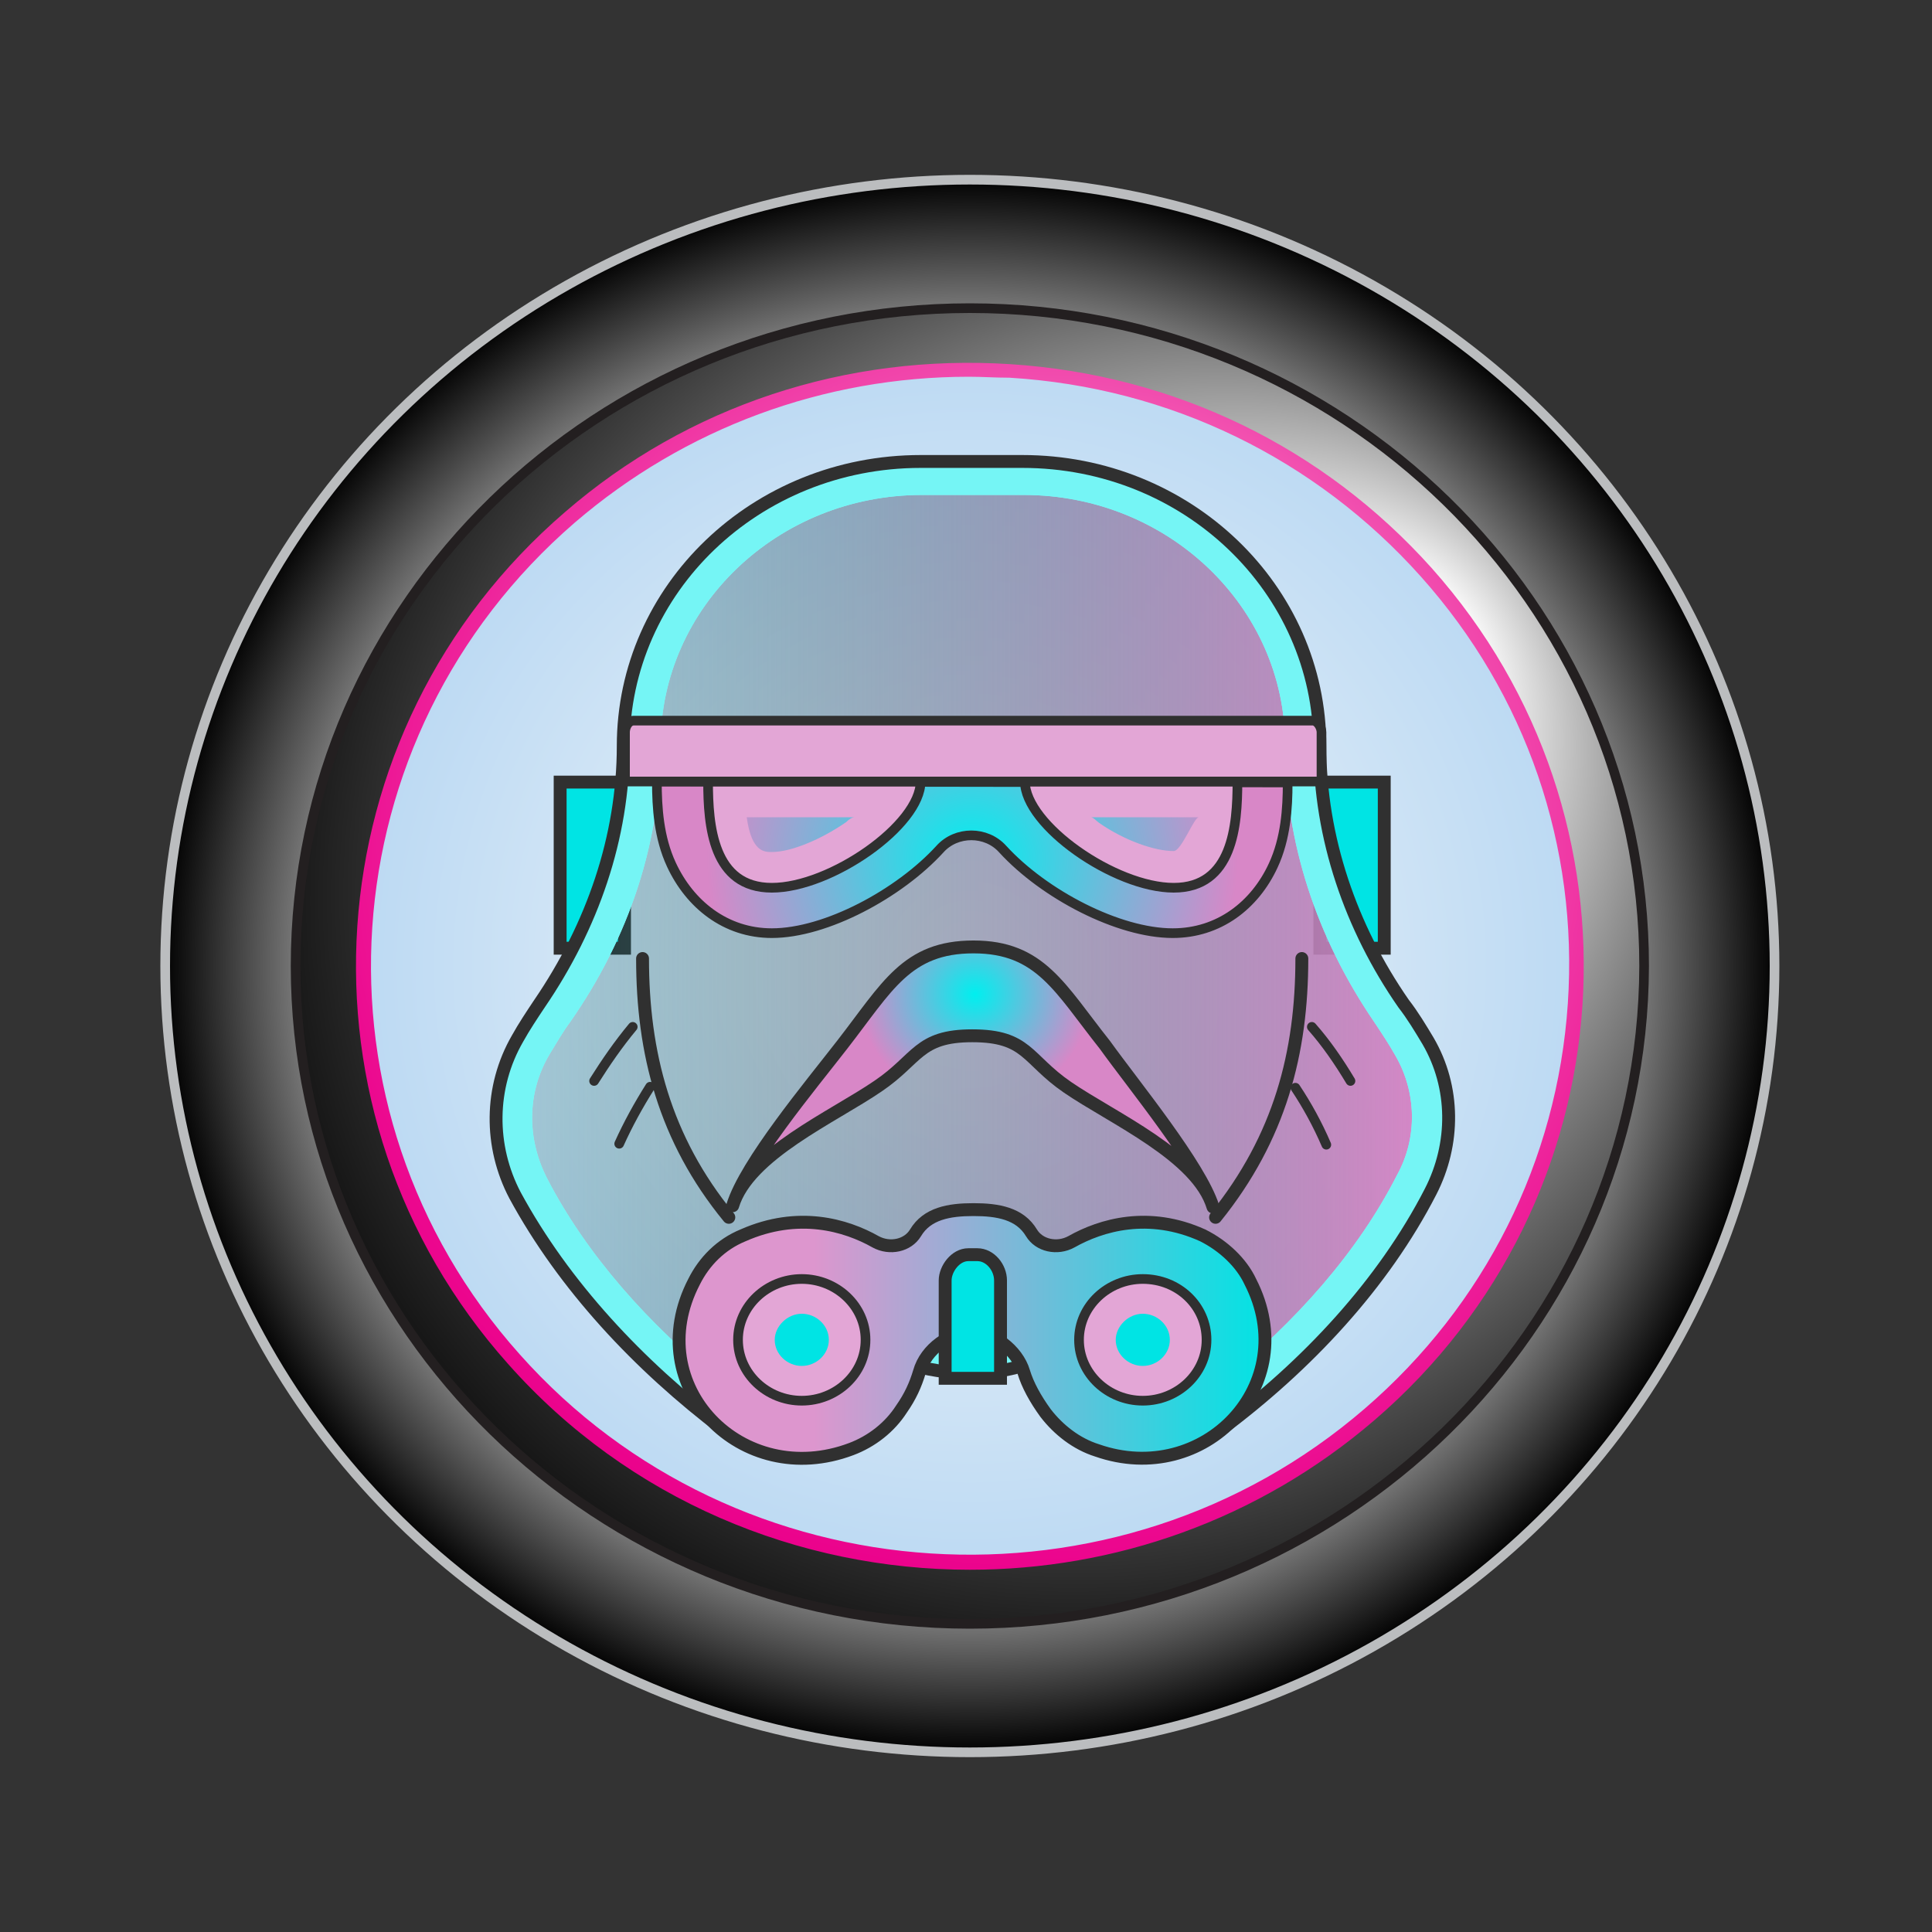 <?xml version="1.0" encoding="utf-8"?>
<!-- Generator: Adobe Illustrator 24.3.0, SVG Export Plug-In . SVG Version: 6.00 Build 0)  -->
<svg version="1.1" xmlns="http://www.w3.org/2000/svg" xmlns:xlink="http://www.w3.org/1999/xlink" x="0px" y="0px"
	 viewBox="0 0 200 200" style="enable-background:new 0 0 200 200;" xml:space="preserve">
<rect x="0" y="0" width="200" height="200" fill="#333333" stroke="none"/>
<style type="text/css">
	.st0{fill:url(#SVGID_1_);stroke:#BBBDBF;stroke-miterlimit:10;}
	.st1{fill:url(#SVGID_2_);stroke:#231F20;stroke-miterlimit:10;}
	.st2{fill:url(#SVGID_3_);}
	.st3{fill:url(#SVGID_4_);}
	.st4{fill:url(#SVGID_5_);}
	.st5{clip-path:url(#SVGID_6_);}
	.st6{fill:#8CF7F7;}
	.st7{fill:none;stroke:#303030;stroke-linecap:round;stroke-linejoin:round;stroke-miterlimit:13.333;}
	.st8{fill:#00E4E4;}
	.st9{fill:none;stroke:#303030;stroke-linejoin:round;stroke-miterlimit:13.333;}
	.st10{fill:url(#SVGID_7_);}
	.st11{clip-path:url(#SVGID_8_);}
	.st12{fill:#75F5F5;}
	.st13{fill:url(#SVGID_9_);}
	.st14{clip-path:url(#SVGID_10_);}
	.st15{fill:#E3A6D6;}
	.st16{fill:none;stroke:#303030;stroke-miterlimit:13.333;}
	.st17{fill:url(#SVGID_11_);}
	.st18{clip-path:url(#SVGID_12_);}
	.st19{fill:url(#SVGID_13_);}
	.st20{clip-path:url(#SVGID_14_);}
	.st21{fill:url(#SVGID_15_);}
	.st22{clip-path:url(#SVGID_16_);}
	.st23{opacity:0.2;clip-path:url(#SVGID_17_);}
	.st24{fill:#303030;}
	.st25{fill:#00E4E4;stroke:#303030;stroke-miterlimit:13.333;}
	.st26{fill:url(#SVGID_18_);stroke:#000000;stroke-miterlimit:10;}
	.st27{fill:url(#SVGID_19_);}
	.st28{fill:url(#SVGID_20_);}
	.st29{fill:url(#SVGID_21_);}
</style>
<g id="Layer_2">
	
		<radialGradient id="SVGID_1_" cx="84.072" cy="84.508" r="61.314" gradientTransform="matrix(1.359 0 0 1.327 -13.901 -12.187)" gradientUnits="userSpaceOnUse">
		<stop  offset="0.127" style="stop-color:#EBEBEB"/>
		<stop  offset="0.66" style="stop-color:#F6F6F6"/>
		<stop  offset="1" style="stop-color:#020202"/>
	</radialGradient>
	<ellipse class="st0" cx="100.4" cy="100" rx="83.3" ry="81.4"/>
	
		<radialGradient id="SVGID_2_" cx="84.072" cy="84.508" r="71.212" fx="118.301" fy="59.346" gradientTransform="matrix(1.359 0 0 1.327 -13.901 -12.187)" gradientUnits="userSpaceOnUse">
		<stop  offset="0.127" style="stop-color:#FFFFFF"/>
		<stop  offset="0.883" style="stop-color:#020202"/>
		<stop  offset="0.924" style="stop-color:#020202"/>
	</radialGradient>
	<path class="st1" d="M100.4,168.1c-38.5,0-69.8-30.6-69.8-68.1c0-37.6,31.3-68.1,69.8-68.1c38.5,0,69.8,30.6,69.8,68.1
		C170.1,137.6,138.8,168.1,100.4,168.1z"/>
	<g>
		<radialGradient id="SVGID_3_" cx="100.38" cy="100.001" r="62.235" gradientUnits="userSpaceOnUse">
			<stop  offset="0" style="stop-color:#26A9E0"/>
			<stop  offset="0" style="stop-color:#020202"/>
			<stop  offset="0" style="stop-color:#4D83C3"/>
			<stop  offset="0" style="stop-color:#1B75BB"/>
			<stop  offset="0" style="stop-color:#F9FAFA"/>
			<stop  offset="1" style="stop-color:#BDDAF3"/>
			<stop  offset="1" style="stop-color:#EB008B"/>
			<stop  offset="1" style="stop-color:#EA028C"/>
			<stop  offset="1" style="stop-color:#E6098F"/>
			<stop  offset="1" style="stop-color:#DF1493"/>
			<stop  offset="1" style="stop-color:#D5259A"/>
			<stop  offset="1" style="stop-color:#C83BA3"/>
			<stop  offset="1" style="stop-color:#B757AF"/>
			<stop  offset="1" style="stop-color:#A477BC"/>
			<stop  offset="1" style="stop-color:#8F9BCB"/>
			<stop  offset="1" style="stop-color:#8AA3CE"/>
			<stop  offset="1" style="stop-color:#70BF44"/>
		</radialGradient>
		<path class="st2" d="M141.8,146.4c-26,22.4-65.8,19.9-88.6-5.7C30.4,115.1,33,76,59,53.6c26-22.4,65.8-19.9,88.6,5.7
			C170.4,84.9,167.8,124,141.8,146.4z"/>
		
			<radialGradient id="SVGID_4_" cx="89.448" cy="73.943" r="59.963" gradientTransform="matrix(1.359 0 0 1.327 -13.901 -12.187)" gradientUnits="userSpaceOnUse">
			<stop  offset="0" style="stop-color:#26A9E0"/>
			<stop  offset="0" style="stop-color:#020202"/>
			<stop  offset="0" style="stop-color:#4D83C3"/>
			<stop  offset="0" style="stop-color:#1B75BB"/>
			<stop  offset="0" style="stop-color:#F9FAFA"/>
			<stop  offset="0" style="stop-color:#FFFFFF"/>
			<stop  offset="0.18" style="stop-color:#FAC2E3"/>
			<stop  offset="0.403" style="stop-color:#F57EC4"/>
			<stop  offset="0.605" style="stop-color:#F148AC"/>
			<stop  offset="0.777" style="stop-color:#EE219A"/>
			<stop  offset="0.915" style="stop-color:#EC098F"/>
			<stop  offset="1" style="stop-color:#EB008B"/>
			<stop  offset="1" style="stop-color:#EA028C"/>
			<stop  offset="1" style="stop-color:#E6098F"/>
			<stop  offset="1" style="stop-color:#DF1493"/>
			<stop  offset="1" style="stop-color:#D5259A"/>
			<stop  offset="1" style="stop-color:#C83BA3"/>
			<stop  offset="1" style="stop-color:#B757AF"/>
			<stop  offset="1" style="stop-color:#A477BC"/>
			<stop  offset="1" style="stop-color:#8F9BCB"/>
			<stop  offset="1" style="stop-color:#8AA3CE"/>
			<stop  offset="1" style="stop-color:#E63825"/>
		</radialGradient>
		<path class="st3" d="M100.4,162.5c-17.7,0-35.3-7.2-47.8-21.3C29.5,115.3,32.1,75.7,58.5,53c12.7-11,29.1-16.4,46.1-15.3
			c17,1.1,32.4,8.6,43.6,21.1c23.1,25.9,20.5,65.5-5.9,88.2C130.2,157.4,115.3,162.5,100.4,162.5z M100.3,39
			c-15,0-29.4,5.3-40.8,15.1c-25.7,22.2-28.3,60.8-5.7,86.1c22.5,25.3,61.8,27.8,87.5,5.6l0.5,0.6l-0.5-0.6
			c12.4-10.7,19.9-25.6,21-41.9c1.1-16.3-4.3-32-15.2-44.2c-10.9-12.2-26-19.6-42.6-20.6C103,39.1,101.7,39,100.3,39z"/>
	</g>
	<g>
		
			<linearGradient id="SVGID_5_" gradientUnits="userSpaceOnUse" x1="-202.421" y1="496.426" x2="-201.777" y2="496.426" gradientTransform="matrix(174.666 0 0 -174.666 35621.578 86614.328)">
			<stop  offset="0" style="stop-color:#D887C7"/>
			<stop  offset="5.034530e-03" style="stop-color:#D887C7"/>
			<stop  offset="1" style="stop-color:#00EFEF"/>
		</linearGradient>
		<path class="st4" d="M277.6-124.2c-7.8,7.9-12.1,18.4-12.1,29.7c0,11.1,4.3,21.5,12,29.3c5.1,5.2,11.5,8.9,18.5,10.8l3.3-3.7
			c0.3-0.4,0.8-0.6,1.3-0.6c0.1,0,0.2,0,0.3,0c1.9,0.3,3.9,0.5,5.8,0.5c1.9,0,3.9-0.2,5.8-0.5c0.1,0,0.2,0,0.3,0
			c0.5,0,0.9,0.2,1.3,0.6l3.2,3.5c22.4-6,55.2-26.3,60.7-29.8v-4.3h-16.3c-0.9,0-1.7-0.8-1.7-1.7V-99c0-0.5,0.2-0.9,0.5-1.2
			c0.3-0.3,0.8-0.5,1.2-0.5c0,0,16.3,0,16.3,0v-4.3c-5.5-3.5-38.4-23.8-60.7-29.6l-3.2,3.4c-0.3,0.3-0.8,0.5-1.2,0.5
			c-0.1,0-0.2,0-0.3,0c-1.9-0.3-3.9-0.5-5.8-0.5c-1.9,0-3.9,0.2-5.8,0.5c-0.1,0-0.2,0-0.3,0c-0.5,0-0.9-0.2-1.2-0.5l-3.3-3.5
			C289.1-133,282.7-129.4,277.6-124.2"/>
		<g>
			<defs>
				<rect id="SVGID_22_" x="252.6" y="-160" width="128.8" height="130.6"/>
			</defs>
			<clipPath id="SVGID_6_">
				<use xlink:href="#SVGID_22_"  style="overflow:visible;"/>
			</clipPath>
			<g transform="matrix(1.333 0 0 -1.333 0 200)" class="st5">
				<path class="st6" d="M222.4,252.5c-5.8-1.3-11-4.3-15.1-8.5c-5.9-5.9-9.5-14.1-9.5-23.2c0-9,3.6-17.1,9.4-22.9
					c4.1-4.2,9.4-7.2,15.2-8.7l3,3.4c1.5-0.2,3-0.4,4.6-0.4c1.6,0,3.1,0.1,4.6,0.4l2.9-3.2c18.7,4.7,47.2,23.1,47.2,23.1v5.2h-13.5
					v6.5l13.5,0v5.3c0,0-28.6,18.4-47.3,22.9l-2.9-3.1c-1.5,0.2-3,0.4-4.6,0.4c-1.6,0-3.1-0.1-4.6-0.4L222.4,252.5z M221.6,249.6
					l2-2.1c0.5-0.5,1.2-0.8,1.9-0.8c0.1,0,0.3,0,0.4,0c1.4,0.2,2.8,0.3,4.2,0.3c1.4,0,2.8-0.1,4.2-0.3c0.1,0,0.3,0,0.4,0
					c0.7,0,1.4,0.3,1.9,0.8l1.9,2c15.9-4.4,38.5-18.1,43.9-21.5v-1.2l-10.9,0h0c-0.7,0-1.3-0.3-1.8-0.8c-0.5-0.5-0.8-1.2-0.8-1.8
					v-6.5c0-1.4,1.2-2.6,2.6-2.6h10.9V214c-5.4-3.4-27.9-17.1-43.8-21.6l-1.9,2.1c-0.5,0.5-1.2,0.8-1.9,0.8c-0.1,0-0.3,0-0.4,0
					c-1.4-0.2-2.8-0.3-4.2-0.3c-1.4,0-2.8,0.1-4.2,0.3c-0.1,0-0.3,0-0.4,0c-0.7,0-1.4-0.3-1.9-0.9l-2-2.2c-4.7,1.4-9,4-12.6,7.6
					c-5.6,5.6-8.6,13.1-8.6,21.1c0,8.1,3.1,15.7,8.7,21.3C212.6,245.8,216.9,248.3,221.6,249.6"/>
				<path class="st7" d="M271.2,224.3v-6.5h13.5v-5.2c0,0-28.5-18.3-47.2-23.1l-2.9,3.2c-1.5-0.2-3-0.4-4.6-0.4
					c-1.6,0-3.1,0.1-4.6,0.4l-3-3.4c-5.9,1.4-11.1,4.5-15.2,8.7c-5.8,5.9-9.4,13.9-9.4,22.9c0,9,3.6,17.3,9.5,23.2
					c4.1,4.2,9.3,7.2,15.1,8.5l3-3.2c1.5,0.2,3,0.4,4.6,0.4c1.6,0,3.1-0.1,4.6-0.4l2.9,3.1c18.7-4.6,47.3-22.9,47.3-22.9v-5.3
					L271.2,224.3z"/>
				<path class="st8" d="M234.6,192.5c0.1-2.1-1.5-4-3.7-4.1c-0.3,0-0.6,0-0.9,0c-0.3,0-0.5,0-0.8,0c-2.2,0.1-3.9,1.9-3.8,4.1l0,0.2
					c1.5-0.2,3-0.4,4.6-0.4c1.6,0,3.1,0.1,4.6,0.4L234.6,192.5z"/>
				<path class="st9" d="M234.6,192.5c0.1-2.1-1.5-4-3.7-4.1c-0.3,0-0.6,0-0.9,0c-0.3,0-0.5,0-0.8,0c-2.2,0.1-3.9,1.9-3.8,4.1l0,0.2
					c1.5-0.2,3-0.4,4.6-0.4c1.6,0,3.1,0.1,4.6,0.4L234.6,192.5z"/>
				<path class="st8" d="M234.6,249.4c-1.5,0.2-3,0.4-4.6,0.4c-1.6,0-3.1-0.1-4.6-0.4c0,0.1,0,0.1,0,0.2c0,2.1,1.7,3.9,3.8,3.9
					c0.5,0,1.1,0,1.6,0C233,253.4,234.7,251.6,234.6,249.4"/>
				<path class="st9" d="M234.6,249.4c-1.5,0.2-3,0.4-4.6,0.4c-1.6,0-3.1-0.1-4.6-0.4c0,0.1,0,0.1,0,0.2c0,2.1,1.7,3.9,3.8,3.9
					c0.5,0,1.1,0,1.6,0C233,253.4,234.7,251.6,234.6,249.4z M241.6,221c0-1.7-0.3-3.3-1-4.7c-0.2-0.5-0.5-1-0.8-1.5
					c-1.1-1.7-2.6-3.1-4.3-4.1c-1.6-0.9-3.5-1.4-5.5-1.4c-3.2,0-6.1,1.3-8.2,3.4c-2.1,2.1-3.4,5.1-3.4,8.3c0,1.9,0.4,3.7,1.2,5.3
					c0.6,1.1,1.3,2.2,2.2,3c0.7,0.8,1.6,1.4,2.5,1.9c1.7,1,3.6,1.5,5.7,1.5c4.7,0,8.8-2.9,10.6-7C241.3,224.3,241.6,222.7,241.6,221
					z"/>
			</g>
		</g>
		
			<linearGradient id="SVGID_7_" gradientUnits="userSpaceOnUse" x1="-205.722" y1="493.181" x2="-205.069" y2="493.181" gradientTransform="matrix(0 -112 -112 0 55542.863 -23098.943)">
			<stop  offset="0" style="stop-color:#00E4E4"/>
			<stop  offset="0.771" style="stop-color:#CC67B9"/>
			<stop  offset="1" style="stop-color:#CC67B9"/>
		</linearGradient>
		<path class="st10" d="M302.4-131l1.7,36.2c0,0.1,0,0.1,0,0.2l-1.7,36.2c1.4,0.2,2.9,0.3,4.3,0.3s2.9-0.1,4.3-0.3l-1.7-36.2
			c0-0.1,0-0.1,0-0.2L311-131c-1.4-0.2-2.9-0.3-4.3-0.3S303.8-131.1,302.4-131"/>
		<g>
			<defs>
				<rect id="SVGID_25_" x="252.6" y="-160" width="128.8" height="130.6"/>
			</defs>
			<clipPath id="SVGID_8_">
				<use xlink:href="#SVGID_25_"  style="overflow:visible;"/>
			</clipPath>
			<g transform="matrix(1.333 0 0 -1.333 0 200)" class="st11">
				<path class="st6" d="M230,249.7c-1.6,0-3.1-0.1-4.6-0.4l1.4-28.3l-1.4-28.3c1.5-0.2,3-0.4,4.6-0.4c1.6,0,3.1,0.1,4.6,0.4
					l-1.4,28.3l1.4,28.3C233.1,249.6,231.6,249.7,230,249.7 M230,247.1c0.6,0,1.3,0,1.9-0.1l-1.2-25.9c0-0.1,0-0.2,0-0.3l1.2-25.9
					c-0.6,0-1.3-0.1-1.9-0.1c-0.6,0-1.3,0-1.9,0.1l1.2,25.9c0,0.1,0,0.2,0,0.3l-1.2,25.9C228.7,247.1,229.4,247.1,230,247.1"/>
				<path class="st12" d="M230,249.7c-1.6,0-3.1-0.1-4.6-0.4l1.4-28.3l-1.4-28.3c1.5-0.2,3-0.4,4.6-0.4c1.6,0,3.1,0.1,4.6,0.4
					l-1.4,28.3l1.4,28.3C233.1,249.6,231.6,249.7,230,249.7 M230,247.1c0.6,0,1.3,0,1.9-0.1l-1.2-25.9c0-0.1,0-0.2,0-0.3l1.2-25.9
					c-0.6,0-1.3-0.1-1.9-0.1c-0.6,0-1.3,0-1.9,0.1l1.2,25.9c0,0.1,0,0.2,0,0.3l-1.2,25.9C228.7,247.1,229.4,247.1,230,247.1"/>
				<path class="st7" d="M233.2,221l1.4-28.3c-1.5-0.2-3-0.4-4.6-0.4c-1.6,0-3.1,0.1-4.6,0.4l1.4,28.3l-1.4,28.3
					c1.5,0.2,3,0.4,4.6,0.4c1.6,0,3.1-0.1,4.6-0.4L233.2,221z"/>
			</g>
		</g>
		
			<linearGradient id="SVGID_9_" gradientUnits="userSpaceOnUse" x1="-200.587" y1="495.978" x2="-199.943" y2="495.978" gradientTransform="matrix(98.206 0 0 -98.206 19995.152 48613.484)">
			<stop  offset="0" style="stop-color:#CC67B9"/>
			<stop  offset="0.229" style="stop-color:#CC67B9"/>
			<stop  offset="1" style="stop-color:#00E4E4"/>
		</linearGradient>
		<path class="st13" d="M323.8-94.7c0,1.5-0.2,3-0.6,4.4l36.6-1.7v-5.4l-36.6-1.7C323.7-97.7,323.8-96.2,323.8-94.7"/>
		<g>
			<defs>
				<rect id="SVGID_28_" x="252.6" y="-160" width="128.8" height="130.6"/>
			</defs>
			<clipPath id="SVGID_10_">
				<use xlink:href="#SVGID_28_"  style="overflow:visible;"/>
			</clipPath>
			<g transform="matrix(1.333 0 0 -1.333 0 200)" class="st14">
				<path class="st15" d="M240.6,225.7c0.6-1.4,1-3,1-4.7c0-1.7-0.4-3.3-1-4.7l30.6,1.5v6.5L240.6,225.7z M244,222.9l24.6-1.2v-1.5
					l-24.6-1.2c0.1,0.6,0.1,1.3,0.1,1.9C244.2,221.7,244.1,222.3,244,222.9"/>
				<path class="st16" d="M271.2,224.3v-6.5l-30.6-1.5c0.6,1.4,1,3,1,4.7c0,1.7-0.4,3.3-1,4.7L271.2,224.3z"/>
			</g>
		</g>
		
			<linearGradient id="SVGID_11_" gradientUnits="userSpaceOnUse" x1="-188.784" y1="493.238" x2="-188.14" y2="493.238" gradientTransform="matrix(26.667 0 0 -26.667 5332.32 13058.301)">
			<stop  offset="0" style="stop-color:#D887C7"/>
			<stop  offset="0.229" style="stop-color:#D887C7"/>
			<stop  offset="1" style="stop-color:#00E4E4"/>
		</linearGradient>
		<path class="st17" d="M298.1-94.7c0,4.8,3.9,8.7,8.6,8.7c4.7,0,8.6-3.9,8.6-8.7c0-4.8-3.9-8.7-8.6-8.7
			C301.9-103.4,298.1-99.5,298.1-94.7"/>
		<g>
			<defs>
				<rect id="SVGID_31_" x="252.6" y="-160" width="128.8" height="130.6"/>
			</defs>
			<clipPath id="SVGID_12_">
				<use xlink:href="#SVGID_31_"  style="overflow:visible;"/>
			</clipPath>
			<g transform="matrix(1.333 0 0 -1.333 0 200)" class="st18">
				<path class="st15" d="M230,228.8c-4.3,0-7.7-3.5-7.7-7.8c0-4.3,3.5-7.8,7.7-7.8s7.7,3.5,7.7,7.8
					C237.7,225.3,234.3,228.8,230,228.8 M230,226.2c2.8,0,5.2-2.3,5.2-5.2c0-2.9-2.3-5.2-5.2-5.2c-2.8,0-5.2,2.3-5.2,5.2
					C224.9,223.9,227.2,226.2,230,226.2"/>
				<path class="st16" d="M230,213.2c-4.3,0-7.7,3.5-7.7,7.8c0,4.3,3.5,7.8,7.7,7.8s7.7-3.5,7.7-7.8
					C237.7,216.7,234.3,213.2,230,213.2z"/>
				<path class="st8" d="M197.8,220.9c0-9,3.6-17.1,9.4-22.9l-5.7,0.7c-4.7,6.2-7.5,13.9-7.5,22.3c0,8.4,2.8,16.2,7.5,22.3l5.8,0.8
					l0,0C201.4,238.1,197.8,229.9,197.8,220.9"/>
				<path class="st9" d="M197.8,220.9c0-9,3.6-17.1,9.4-22.9l-5.7,0.7c-4.7,6.2-7.5,13.9-7.5,22.3c0,8.4,2.8,16.2,7.5,22.3l5.8,0.8
					l0,0C201.4,238.1,197.8,229.9,197.8,220.9z"/>
			</g>
		</g>
		
			<linearGradient id="SVGID_13_" gradientUnits="userSpaceOnUse" x1="-201.128" y1="496.138" x2="-200.484" y2="496.138" gradientTransform="matrix(116.334 0 0 -116.334 23663.555 57623.27)">
			<stop  offset="0" style="stop-color:#DD96CE"/>
			<stop  offset="0.229" style="stop-color:#DD96CE"/>
			<stop  offset="1" style="stop-color:#00E4E4"/>
		</linearGradient>
		<path class="st19" d="M265.5-94.5c0,10.5,3.8,20.4,10.8,28.1l17.1-17.3c-2.5-3.1-3.9-7-3.9-11s1.4-7.9,3.9-11l-17-17.2
			C269.3-115.2,265.5-105.1,265.5-94.5"/>
		<g>
			<defs>
				<rect id="SVGID_34_" x="252.6" y="-160" width="128.8" height="130.6"/>
			</defs>
			<clipPath id="SVGID_14_">
				<use xlink:href="#SVGID_34_"  style="overflow:visible;"/>
			</clipPath>
			<g transform="matrix(1.333 0 0 -1.333 0 200)" class="st20">
				<path class="st15" d="M207.3,244c-5.9-5.9-9.5-14.1-9.5-23.2c0-9,3.6-17.1,9.4-22.9l0.1,0l14.6,14.8c-2.1,2.1-3.4,5.1-3.4,8.3
					s1.3,6.2,3.4,8.3L207.3,244z M207.4,240.3l11-11.1c-1.6-2.4-2.5-5.2-2.5-8.1c0-2.9,0.9-5.8,2.5-8.1l-11.1-11.2
					c-4.5,5.4-6.9,12.1-6.9,19.2C200.4,228.1,202.8,234.9,207.4,240.3"/>
				<path class="st16" d="M218.4,221c0-3.2,1.3-6.2,3.4-8.3l-14.6-14.8l-0.1,0c-5.8,5.9-9.4,13.9-9.4,22.9c0,9,3.6,17.3,9.5,23.2
					l14.5-14.7C219.7,227.2,218.4,224.2,218.4,221z"/>
				<path class="st8" d="M269.9,192.9c0-2.5-2-4.6-4.5-4.6v9.1c1.2,0,2.4-0.5,3.2-1.3C269.4,195.3,269.9,194.2,269.9,192.9"/>
				<path class="st16" d="M269.9,192.9c0-2.5-2-4.6-4.5-4.6v9.1c1.2,0,2.4-0.5,3.2-1.3C269.4,195.3,269.9,194.2,269.9,192.9z"/>
			</g>
		</g>
		
			<linearGradient id="SVGID_15_" gradientUnits="userSpaceOnUse" x1="-196.571" y1="495.288" x2="-195.927" y2="495.288" gradientTransform="matrix(49.861 0 0 -49.861 10121.217 24628.762)">
			<stop  offset="0" style="stop-color:#D887C7"/>
			<stop  offset="0.229" style="stop-color:#D887C7"/>
			<stop  offset="1" style="stop-color:#00E4E4"/>
		</linearGradient>
		<path class="st21" d="M320.1-76.6l20.8,23.7h11.3v-8.7h-7.7c-0.4,0-0.8-0.2-1.2-0.5l-19.5-18.2C322.7-78.9,321.5-77.6,320.1-76.6"
			/>
		<g>
			<defs>
				<rect id="SVGID_37_" x="252.6" y="-160" width="128.8" height="130.6"/>
			</defs>
			<clipPath id="SVGID_16_">
				<use xlink:href="#SVGID_37_"  style="overflow:visible;"/>
			</clipPath>
			<g transform="matrix(1.333 0 0 -1.333 0 200)" class="st22">
				<path class="st15" d="M242.7,212.1c-1.2-1.8-2.8-3.3-4.6-4.4l16.9-19.3h10.4v9.1h-7L242.7,212.1z M243,208.3l13.7-12.7
					c0.5-0.4,1.1-0.7,1.7-0.7h4.5V191h-6.6l-14.3,16.3C242.3,207.6,242.6,208,243,208.3"/>
				<path class="st16" d="M265.4,197.5v-9.1h-10.4l-16.9,19.3c1.8,1.1,3.4,2.6,4.6,4.4l15.7-14.6H265.4z"/>
				<path class="st8" d="M214.6,221c0-1.3-1-2.3-2.3-2.3c-1.2,0-2.3,1-2.3,2.3c0,1.3,1,2.3,2.3,2.3
					C213.5,223.3,214.6,222.3,214.6,221"/>
				<path class="st9" d="M214.6,221c0-1.3-1-2.3-2.3-2.3c-1.2,0-2.3,1-2.3,2.3c0,1.3,1,2.3,2.3,2.3
					C213.5,223.3,214.6,222.3,214.6,221z"/>
				<path class="st8" d="M216.5,212.8c0-1.3-1-2.3-2.3-2.3s-2.3,1-2.3,2.3s1,2.3,2.3,2.3S216.5,214.1,216.5,212.8"/>
				<path class="st9" d="M216.5,212.8c0-1.3-1-2.3-2.3-2.3s-2.3,1-2.3,2.3s1,2.3,2.3,2.3S216.5,214.1,216.5,212.8z"/>
				<path class="st8" d="M216.5,229.2c0-1.3-1-2.3-2.3-2.3s-2.3,1-2.3,2.3s1,2.3,2.3,2.3S216.5,230.4,216.5,229.2"/>
				<path class="st9" d="M216.5,229.2c0-1.3-1-2.3-2.3-2.3s-2.3,1-2.3,2.3s1,2.3,2.3,2.3S216.5,230.4,216.5,229.2z"/>
				<g>
					<defs>
						<rect id="SVGID_39_" x="-165" y="64.3" width="687" height="522.3"/>
					</defs>
					<clipPath id="SVGID_17_">
						<use xlink:href="#SVGID_39_"  style="overflow:visible;"/>
					</clipPath>
					<g class="st23">
						<path class="st24" d="M436.1,521.3H-79.1V129.6h515.3V521.3z M432.9,132.9H-75.9v385.2h508.8V132.9z"/>
					</g>
				</g>
			</g>
		</g>
	</g>
	<g>
		<g transform="matrix(1.333 0 0 -1.333 0 200)">
			<path class="st25" d="M48.5,76.4h-5v12.9h5V76.4z M107.5,76.4h-5v12.9h5V76.4z"/>
		</g>
		
			<linearGradient id="SVGID_18_" gradientUnits="userSpaceOnUse" x1="-203.313" y1="494.789" x2="-202.602" y2="494.789" gradientTransform="matrix(133.355 0 0 -133.355 27166.117 66080.07)">
			<stop  offset="0" style="stop-color:#005E5F;stop-opacity:0.2"/>
			<stop  offset="0.995" style="stop-color:#D887C7"/>
			<stop  offset="1" style="stop-color:#D887C7;stop-opacity:0.5"/>
		</linearGradient>
		<path class="st26" d="M95.4,49.4c-15.9,0-28.9,12.4-28.9,27.7c0,9.6-3.1,19.2-9,27.7c-0.8,1.1-1.5,2.3-2.2,3.4
			c-2.6,4.5-2.7,10-0.3,14.6c4.4,8.3,11.2,16.2,19.9,22.9l12.1-8.7c0.3-0.2,0.7-0.4,1.1-0.4c0.4,0,0.7,0.1,1,0.3
			c3.7,2.2,7.4,3.3,11.4,3.3c3.6,0,7.2-1.2,11-3.6c0.3-0.2,0.7-0.3,1.1-0.3c0.4,0,0.8,0.1,1.1,0.4l12.5,9
			c8.8-6.8,15.7-14.8,20.1-23.2c2.3-4.4,2.2-9.7-0.2-14c-0.7-1.3-1.5-2.6-2.4-3.8c-5.9-8.4-9-18-9-27.7c0-15.3-13-27.7-28.9-27.7
			L95.4,49.4z"/>
		<g transform="matrix(1.333 0 0 -1.333 0 200)">
			<path class="st6" d="M79.5,114.3h-7.9c-12.8,0-23.1-9.9-23.1-22.1c0-7.1-2.4-14-6.5-20c-0.6-0.9-1.2-1.8-1.7-2.7
				c-2.2-3.8-2.2-8.4-0.2-12.2C43.8,50.2,49.6,44,56.2,39l9.9,7.1c2.7-1.6,5.7-2.7,9.3-2.7c3.4,0,6.4,1.2,9.1,3L94.8,39
				c6.7,5,12.6,11.3,16.3,18.5c1.9,3.7,1.9,8.1-0.2,11.7c-0.6,1-1.2,2-1.9,2.9c-4.1,5.9-6.5,12.9-6.5,20v0
				C102.6,104.4,92.2,114.3,79.5,114.3 M79.5,111.6c11.2,0,20.3-8.7,20.3-19.4v0c0-7.5,2.4-14.9,6.9-21.5c0.6-0.9,1.2-1.8,1.7-2.7
				c1.6-2.8,1.7-6.3,0.1-9.2c-3-5.9-7.8-11.4-13.8-16.2l-8.5,6.1c-0.5,0.4-1.1,0.5-1.7,0.5c-0.6,0-1.1-0.2-1.6-0.5
				c-2.6-1.7-5-2.5-7.5-2.5c-2.7,0-5.3,0.7-7.8,2.3c-0.5,0.3-1,0.4-1.5,0.4c-0.6,0-1.2-0.2-1.7-0.5l-8.2-5.9
				c-5.9,4.7-10.7,10.2-13.7,16c-1.6,3.1-1.6,6.7,0.2,9.7c0.5,0.8,1,1.7,1.6,2.5c4.6,6.6,7,14,7,21.5c0,10.7,9.1,19.4,20.3,19.4
				H79.5"/>
			<path class="st12" d="M79.5,114.3h-7.9c-12.8,0-23.1-9.9-23.1-22.1c0-7.1-2.4-14-6.5-20c-0.6-0.9-1.2-1.8-1.7-2.7
				c-2.2-3.8-2.2-8.4-0.2-12.2C43.8,50.2,49.6,44,56.2,39l9.9,7.1c2.7-1.6,5.7-2.7,9.3-2.7c3.4,0,6.4,1.2,9.1,3L94.8,39
				c6.7,5,12.6,11.3,16.3,18.5c1.9,3.7,1.9,8.1-0.2,11.7c-0.6,1-1.2,2-1.9,2.9c-4.1,5.9-6.5,12.9-6.5,20v0
				C102.6,104.4,92.2,114.3,79.5,114.3 M79.5,111.6c11.2,0,20.3-8.7,20.3-19.4v0c0-7.5,2.4-14.9,6.9-21.5c0.6-0.9,1.2-1.8,1.7-2.7
				c1.6-2.8,1.7-6.3,0.1-9.2c-3-5.9-7.8-11.4-13.8-16.2l-8.5,6.1c-0.5,0.4-1.1,0.5-1.7,0.5c-0.6,0-1.1-0.2-1.6-0.5
				c-2.6-1.7-5-2.5-7.5-2.5c-2.7,0-5.3,0.7-7.8,2.3c-0.5,0.3-1,0.4-1.5,0.4c-0.6,0-1.2-0.2-1.7-0.5l-8.2-5.9
				c-5.9,4.7-10.7,10.2-13.7,16c-1.6,3.1-1.6,6.7,0.2,9.7c0.5,0.8,1,1.7,1.6,2.5c4.6,6.6,7,14,7,21.5c0,10.7,9.1,19.4,20.3,19.4
				H79.5"/>
			<path class="st7" d="M110.9,69.2c-0.6,1-1.2,2-1.9,2.9c-4.1,5.9-6.5,12.9-6.5,20v0c0,12.2-10.3,22.1-23.1,22.1h-7.9
				c-12.8,0-23.1-9.9-23.1-22.1v0c0-7.1-2.4-14-6.5-20c-0.6-0.9-1.2-1.8-1.7-2.7c-2.2-3.8-2.2-8.4-0.2-12.2
				C43.8,50.2,49.6,44,56.2,39l9.9,7.1c2.7-1.6,5.7-2.7,9.3-2.7c3.4,0,6.4,1.2,9.1,3L94.8,39c6.7,5,12.6,11.3,16.3,18.5
				C113,61.2,113,65.6,110.9,69.2L110.9,69.2z M56.6,55.5c-5,6.1-6.7,12.8-6.7,20.1 M101.1,75.6c0-7.3-1.7-13.9-6.7-20.1"/>
		</g>
		
			<radialGradient id="SVGID_19_" cx="-206.693" cy="483.093" r="1" gradientTransform="matrix(15.569 0 0 -14.91 3318.917 7305.805)" gradientUnits="userSpaceOnUse">
			<stop  offset="0" style="stop-color:#00EFEF"/>
			<stop  offset="0.771" style="stop-color:#D887C7"/>
			<stop  offset="1" style="stop-color:#D887C7"/>
		</radialGradient>
		<path class="st27" d="M87.1,108.3c-3.2,4.1-10.1,12.3-11.3,16.6c1.6-5.4,10.4-9.2,15.1-12.4c4.3-2.9,4.2-5.3,9.8-5.3
			c5.6,0,5.6,2.4,9.8,5.3c4.7,3.2,13.5,7,15.1,12.4c-1.3-4.4-8.1-12.5-11.3-16.6c-4.7-6-6.6-10.2-13.6-10.2S91.8,102.4,87.1,108.3"
			/>
		<g transform="matrix(1.333 0 0 -1.333 0 200)">
			<path class="st9" d="M94.2,56.3c-1.2,4-7.8,6.9-11.3,9.3c-3.2,2.2-3.1,4-7.4,4c-4.2,0-4.2-1.8-7.3-3.9
				c-3.5-2.4-10.1-5.3-11.3-9.3c1,3.3,6.1,9.4,8.5,12.5c3.5,4.5,5,7.6,10.2,7.6c5.2,0,6.7-3.2,10.2-7.6
				C88.1,65.7,93.2,59.5,94.2,56.3z"/>
		</g>
		
			<linearGradient id="SVGID_20_" gradientUnits="userSpaceOnUse" x1="-202.453" y1="493.779" x2="-201.742" y2="493.779" gradientTransform="matrix(85.612 0 0 -85.612 17402.725 42411.73)">
			<stop  offset="0" style="stop-color:#DD96CE"/>
			<stop  offset="0.229" style="stop-color:#DD96CE"/>
			<stop  offset="1" style="stop-color:#00E4E4"/>
		</linearGradient>
		<path class="st28" d="M94.7,127.7c-0.8,1.3-2.7,1.7-4.1,0.9c-3-1.7-8.1-3.2-13.7-0.7c-2.2,1-4,2.7-5.1,4.8
			c-5.6,10.8,5,21.6,16.3,17.4c2.2-0.8,4-2.3,5.3-4.1c0.9-1.3,1.5-2.6,1.9-3.8c0.7-2.3,3.3-4.2,5.5-4.2c2.1,0,4.6,1.8,5.3,4.1
			c0.4,1.4,1.2,2.8,2.2,4.2c1.3,1.8,3.2,3.2,5.3,3.9c11.1,3.8,21.4-6.7,15.9-17.4c-1.1-2.1-2.9-3.8-5.1-4.9
			c-5.6-2.6-10.6-1.1-13.6,0.7c-1.4,0.8-3.3,0.5-4.1-0.9c-1.2-1.9-3.5-2.3-6-2.3C98.2,125.3,96,125.7,94.7,127.7"/>
		<g transform="matrix(1.333 0 0 -1.333 0 200)">
			<path class="st16" d="M93.4,54.1c-4.2,1.9-7.9,0.8-10.2-0.5c-1.1-0.6-2.5-0.3-3.1,0.7c-0.9,1.5-2.6,1.8-4.5,1.8
				c-1.9,0-3.6-0.3-4.5-1.8c-0.6-1-2-1.3-3.1-0.7c-2.3,1.3-6,2.4-10.3,0.5c-1.7-0.7-3-2-3.8-3.6c-4.2-8.1,3.7-16.2,12.2-13
				c1.6,0.6,3,1.7,3.9,3.1c0.7,1,1.1,1.9,1.4,2.9c0.5,1.8,2.4,3.1,4.1,3.1c1.6,0,3.5-1.4,4-3.1c0.3-1,0.9-2.1,1.7-3.2
				c1-1.3,2.4-2.4,4-2.9c8.3-2.9,16,5.1,11.9,13.1C96.4,52,95,53.3,93.4,54.1L93.4,54.1z"/>
			<path class="st8" d="M75.2,52.6h0.7c1,0,1.8-1,1.8-2V43h-4.3v7.6C73.4,51.5,74.2,52.6,75.2,52.6"/>
			<path class="st16" d="M75.2,52.6h0.7c1,0,1.8-1,1.8-2V43h-4.3v7.6C73.4,51.5,74.2,52.6,75.2,52.6z"/>
		</g>
		
			<radialGradient id="SVGID_21_" cx="-205.737" cy="490.944" r="1" gradientTransform="matrix(35.75 0 0 -34.238 7455.791 16897.91)" gradientUnits="userSpaceOnUse">
			<stop  offset="0" style="stop-color:#00EFEF"/>
			<stop  offset="0.771" style="stop-color:#D887C7"/>
			<stop  offset="1" style="stop-color:#D887C7"/>
		</radialGradient>
		<path class="st29" d="M68,80.9c0,2.7,0.2,5.8,1.5,8.6c1.9,4.1,5.6,7.1,10.4,7.1c5.6,0,13.2-4.1,17.4-8.7c1.7-1.9,4.8-1.9,6.5,0
			c4.3,4.7,12,8.7,17.6,8.7c4.8,0,8.5-2.9,10.4-7c1.3-2.8,1.5-5.9,1.5-8.6L68,80.9z"/>
		<path class="st16" d="M68,80.9c0,2.7,0.2,5.8,1.5,8.6c1.9,4.1,5.6,7.1,10.4,7.1c5.6,0,13.2-4.1,17.4-8.7c1.7-1.9,4.8-1.9,6.5,0
			c4.3,4.7,12,8.7,17.6,8.7c4.8,0,8.5-2.9,10.4-7c1.3-2.8,1.5-5.9,1.5-8.6L68,80.9z"/>
		<path class="st15" d="M128.1,80.9h-22c0,4.5,9.3,11,15.4,11C127.6,91.9,128.1,85.5,128.1,80.9 M124.1,84.6c-0.5,0-1.8,3.5-2.6,3.5
			c-2,0-5.1-1.1-7.7-2.9c-0.3-0.2-0.6-0.6-0.9-0.6h11.5"/>
		<path class="st16" d="M106.1,80.9c0,4.5,9.3,11,15.4,11c6.1,0,6.6-6.4,6.6-11H106.1z"/>
		<path class="st15" d="M95.3,80.9h-22c0,4.5,0.5,11,6.6,11C86,91.9,95.3,85.5,95.3,80.9 M88.5,84.6c-0.3,0-0.6,0.2-0.9,0.5
			c-2.6,1.8-5.7,3.1-7.7,3.1c-0.8,0-2.1,0-2.6-3.6h11.1"/>
		<path class="st16" d="M95.3,80.9c0,4.5-9.3,11-15.4,11c-6.1,0-6.6-6.4-6.6-11H95.3z"/>
		<path class="st8" d="M118.3,143.2c-2.6,0-4.7-2-4.7-4.5c0-2.5,2.1-4.5,4.7-4.5s4.7,2,4.7,4.5C123,141.2,120.9,143.2,118.3,143.2"
			/>
		<path class="st15" d="M118.3,132.4c-3.6,0-6.6,2.8-6.6,6.3c0,3.5,3,6.3,6.6,6.3s6.6-2.8,6.6-6.3
			C124.9,135.2,122,132.4,118.3,132.4 M118.3,136c1.5,0,2.8,1.2,2.8,2.7c0,1.5-1.3,2.7-2.8,2.7c-1.5,0-2.8-1.2-2.8-2.7
			C115.5,137.3,116.8,136,118.3,136"/>
		<path class="st16" d="M124.9,138.7c0,3.5-3,6.3-6.6,6.3c-3.6,0-6.6-2.8-6.6-6.3c0-3.5,3-6.3,6.6-6.3
			C122,132.4,124.9,135.2,124.9,138.7z"/>
		<path class="st8" d="M83,143.2c-2.6,0-4.7-2-4.7-4.5c0-2.5,2.1-4.5,4.7-4.5s4.7,2,4.7,4.5C87.7,141.2,85.6,143.2,83,143.2"/>
		<path class="st15" d="M83,132.4c-3.6,0-6.6,2.8-6.6,6.3c0,3.5,3,6.3,6.6,6.3s6.6-2.8,6.6-6.3C89.6,135.2,86.7,132.4,83,132.4
			 M83,136c1.5,0,2.8,1.2,2.8,2.7c0,1.5-1.3,2.7-2.8,2.7c-1.5,0-2.8-1.2-2.8-2.7C80.2,137.3,81.5,136,83,136"/>
		<path class="st16" d="M76.4,138.7c0,3.5,3,6.3,6.6,6.3c3.6,0,6.6-2.8,6.6-6.3c0-3.5-3-6.3-6.6-6.3
			C79.4,132.4,76.4,135.2,76.4,138.7z"/>
		<path class="st7" d="M65.5,106.3c-1.5,1.8-2.8,3.7-4,5.6 M139.8,111.9c-1.2-2-2.5-3.9-4-5.6 M67.3,112.5c-1.2,1.9-2.3,3.9-3.2,5.9
			 M137.3,118.5c-0.9-2.1-2-4.1-3.2-5.9"/>
		<path class="st15" d="M135.8,74.6H65.6c-0.5,0-0.9,0.7-0.9,1.2v5.1h72v-5.1C136.7,75.3,136.3,74.6,135.8,74.6"/>
		<path class="st16" d="M136.7,80.9h-72v-5.1c0-0.5,0.3-1.2,0.9-1.2h70.3c0.5,0,0.9,0.7,0.9,1.2V80.9z"/>
	</g>
</g>
<g id="Layer_1">
</g>
</svg>
